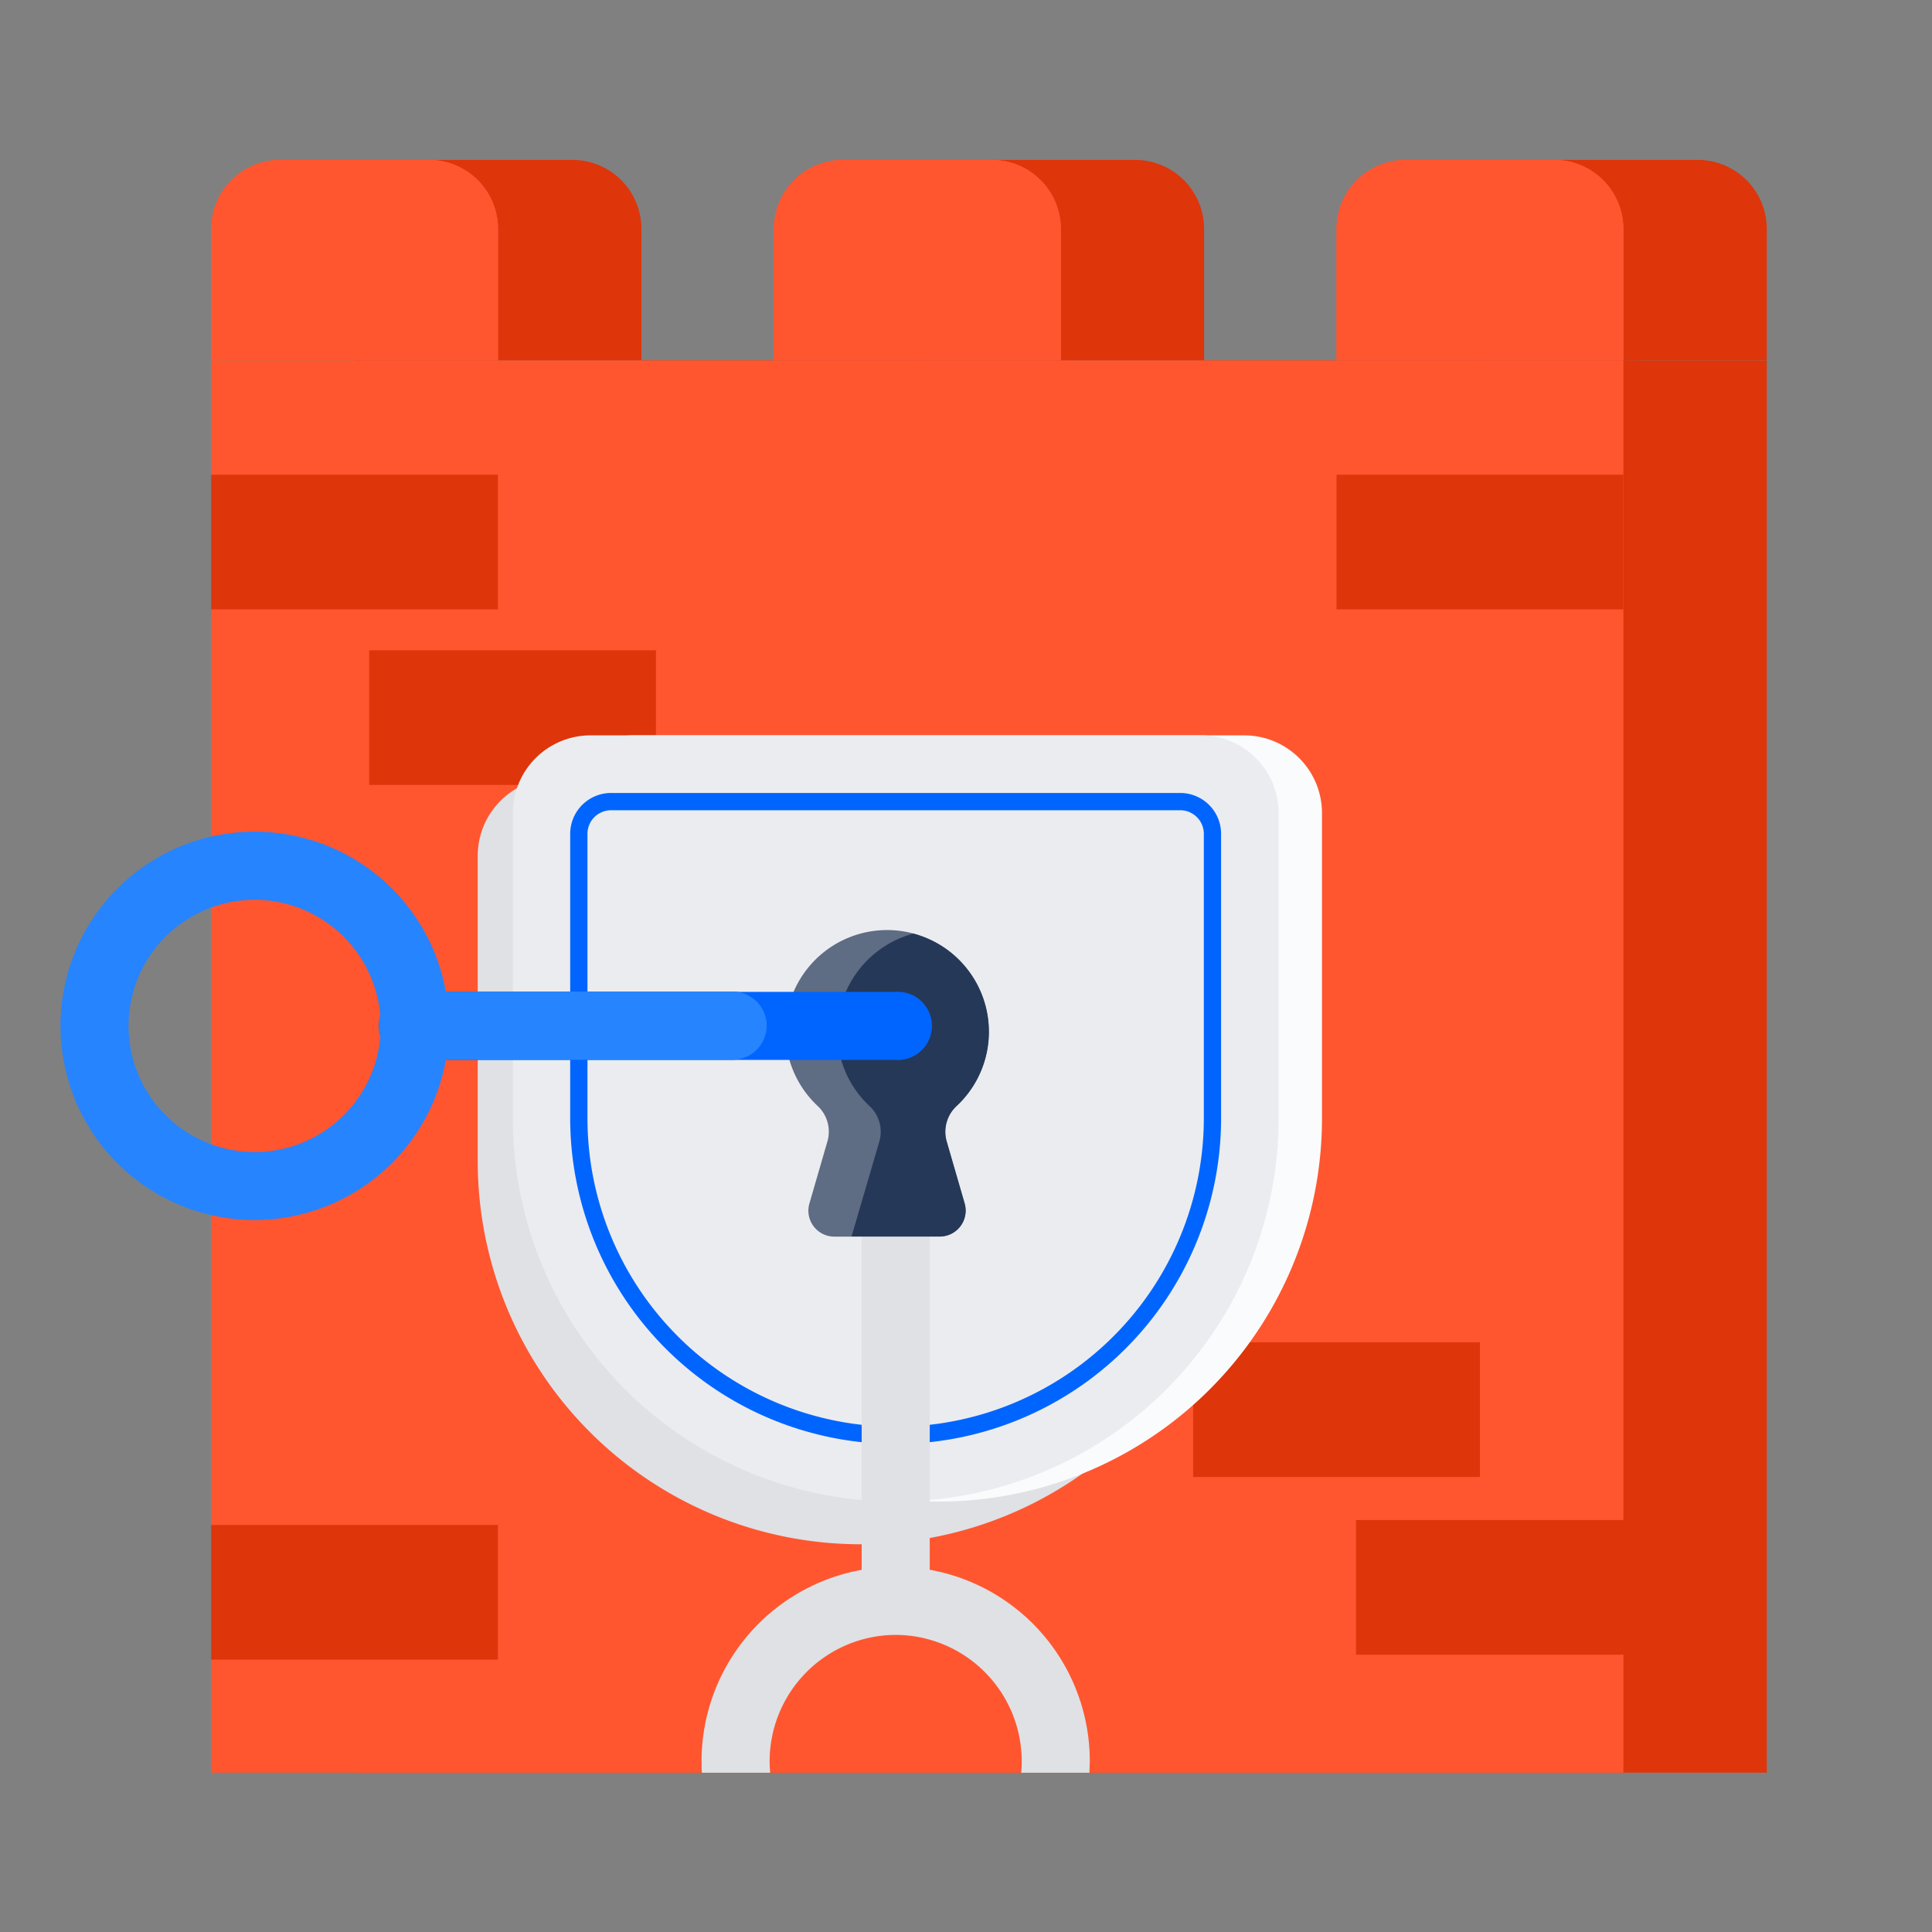 <svg xmlns="http://www.w3.org/2000/svg" width="275" height="275" viewBox="0 0 275 275"><rect x="0" y="0" width="275" height="275" fill="#808080" stroke="none"/><title>Artboard 82</title><g style="isolation:isolate"><g id="Objects"><path d="M60.3,22.76h.75a9.83,9.83,0,0,1,9.83,9.83V51.31a0,0,0,0,1,0,0H50.47a0,0,0,0,1,0,0V32.59A9.83,9.83,0,0,1,60.3,22.76Z" style="fill:#de350b"/><path d="M141.59,22.76h.75a9.83,9.83,0,0,1,9.83,9.83V51.31a0,0,0,0,1,0,0H131.76a0,0,0,0,1,0,0V32.59A9.83,9.83,0,0,1,141.59,22.76Z" style="fill:#de350b"/><path d="M222.88,22.76h.75a9.83,9.83,0,0,1,9.83,9.83V51.31a0,0,0,0,1,0,0H213.05a0,0,0,0,1,0,0V32.59A9.83,9.83,0,0,1,222.88,22.76Z" style="fill:#de350b"/><rect x="50.47" y="51.31" width="201.01" height="201.01" style="fill:#de350b"/><path d="M60.3,22.76H81.47a9.83,9.83,0,0,1,9.83,9.83V51.3a0,0,0,0,1,0,0H50.47a0,0,0,0,1,0,0V32.59a9.83,9.83,0,0,1,9.83-9.83Z" style="fill:#de350b"/><path d="M140.4,22.76h21.16a9.83,9.83,0,0,1,9.83,9.83V51.3a0,0,0,0,1,0,0H130.57a0,0,0,0,1,0,0V32.59a9.83,9.83,0,0,1,9.83-9.83Z" style="fill:#de350b"/><path d="M220.49,22.76h21.16a9.83,9.83,0,0,1,9.83,9.83V51.3a0,0,0,0,1,0,0H210.66a0,0,0,0,1,0,0V32.59a9.83,9.83,0,0,1,9.83-9.83Z" style="fill:#de350b"/><rect x="30.06" y="51.31" width="201.01" height="201.01" style="fill:#ff5630"/><path d="M39.89,22.76H61.06a9.83,9.83,0,0,1,9.83,9.83V51.3a0,0,0,0,1,0,0H30.06a0,0,0,0,1,0,0V32.59a9.83,9.83,0,0,1,9.83-9.83Z" style="fill:#ff5630"/><path d="M120,22.76h21.16A9.83,9.83,0,0,1,151,32.59V51.3a0,0,0,0,1,0,0H110.15a0,0,0,0,1,0,0V32.59A9.83,9.83,0,0,1,120,22.76Z" style="fill:#ff5630"/><path d="M200.08,22.76h21.16a9.83,9.83,0,0,1,9.83,9.83V51.3a0,0,0,0,1,0,0H190.24a0,0,0,0,1,0,0V32.59A9.83,9.83,0,0,1,200.08,22.76Z" style="fill:#ff5630"/><path d="M39.89,22.76H61.06a9.83,9.83,0,0,1,9.83,9.83V51.3a0,0,0,0,1,0,0H30.06a0,0,0,0,1,0,0V32.59a9.83,9.83,0,0,1,9.83-9.83Z" style="fill:#ff5630"/><path d="M120,22.76h21.16A9.83,9.83,0,0,1,151,32.59V51.3a0,0,0,0,1,0,0H110.15a0,0,0,0,1,0,0V32.59A9.83,9.83,0,0,1,120,22.76Z" style="fill:#ff5630"/><path d="M200.08,22.76h21.16a9.83,9.83,0,0,1,9.83,9.83V51.3a0,0,0,0,1,0,0H190.24a0,0,0,0,1,0,0V32.59A9.83,9.83,0,0,1,200.08,22.76Z" style="fill:#ff5630"/><rect x="52.55" y="92.56" width="40.82" height="19.17" style="fill:#de350b"/><rect x="169.83" y="191.06" width="40.82" height="19.17" style="fill:#de350b"/><path d="M79.11,110.75H166a11.06,11.06,0,0,1,11.06,11.06v43.47a54.53,54.53,0,0,1-54.53,54.53h0a54.53,54.53,0,0,1-54.53-54.53V121.81a11.06,11.06,0,0,1,11.06-11.06Z" style="fill:#dfe1e5;mix-blend-mode:multiply"/><path d="M90.17,104.67h86.94a11.06,11.06,0,0,1,11.06,11.06V159.2a54.53,54.53,0,0,1-54.53,54.53h0A54.53,54.53,0,0,1,79.11,159.2V115.73a11.06,11.06,0,0,1,11.06-11.06Z" style="fill:#fafbfc"/><path id="_Rectangle_" data-name="&lt;Rectangle&gt;" d="M84,104.67H171A11.06,11.06,0,0,1,182,115.73V159.2a54.53,54.53,0,0,1-54.53,54.53h0A54.53,54.53,0,0,1,73,159.2V115.73A11.06,11.06,0,0,1,84,104.67Z" style="fill:#ebecf0"/><path d="M127.49,204.31A45.16,45.16,0,0,1,82.39,159.2V118.68A4.59,4.59,0,0,1,87,114.1h81a4.59,4.59,0,0,1,4.58,4.58V159.2A45.16,45.16,0,0,1,127.49,204.31Z" style="fill:none;stroke:#0065ff;stroke-miterlimit:10;stroke-width:2.458px"/><path d="M132.34,223.44V159.28a4.85,4.85,0,1,0-9.69,0v64.17a27.68,27.68,0,0,0-22.79,27.21c0,.56,0,1.12.05,1.67h9.72c-.05-.55-.08-1.1-.08-1.67a18,18,0,0,1,17.94-17.95h0a18,18,0,0,1,17.94,17.95c0,.56,0,1.12-.08,1.67h9.72c0-.55.05-1.11.05-1.67A27.68,27.68,0,0,0,132.34,223.44Z" style="fill:#dfe1e5;mix-blend-mode:multiply"/><rect x="30.06" y="67.57" width="40.82" height="19.17" style="fill:#de350b"/><rect x="30.06" y="217.06" width="40.82" height="19.17" style="fill:#de350b"/><rect x="190.24" y="67.57" width="40.82" height="19.17" style="fill:#de350b"/><rect x="193.01" y="216.36" width="40.82" height="19.17" style="fill:#de350b"/><path id="_Path_" data-name="&lt;Path&gt;" d="M140.74,146.87a14.47,14.47,0,1,0-24.4,10.51,5,5,0,0,1,1.46,5l-2.59,8.93a3.69,3.69,0,0,0,3.54,4.71h15a3.69,3.69,0,0,0,3.54-4.71l-2.58-8.9a5,5,0,0,1,1.45-5A14.4,14.4,0,0,0,140.74,146.87Z" style="fill:#5e6c84"/><path d="M137.32,171.31l-2.58-8.9a5,5,0,0,1,1.45-5A14.45,14.45,0,0,0,130,132.89a14.64,14.64,0,0,0-10.81,13.51,14.4,14.4,0,0,0,4.54,11,5,5,0,0,1,1.46,5L121.21,176h12.57A3.69,3.69,0,0,0,137.32,171.31Z" style="fill:#253858"/><path d="M109.13,146a4.85,4.85,0,0,0-4.85-4.85H59a4.85,4.85,0,1,0,0,9.69h45.23A4.85,4.85,0,0,0,109.13,146Z" style="fill:#2684ff"/><path id="_Path_2" data-name="&lt;Path&gt;" d="M59,150.87h68.58a4.85,4.85,0,1,0,0-9.69H59a4.85,4.85,0,1,0,0,9.69Z" style="fill:#0065ff"/><path d="M109.13,146a4.85,4.85,0,0,0-4.85-4.85H59a4.85,4.85,0,1,0,0,9.69h45.23A4.85,4.85,0,0,0,109.13,146Z" style="fill:#2684ff"/><path d="M36.25,173.66A27.64,27.64,0,1,1,63.89,146,27.67,27.67,0,0,1,36.25,173.66Zm0-45.58A17.95,17.95,0,1,0,54.2,146,18,18,0,0,0,36.25,128.07Z" style="fill:#2684ff"/></g></g></svg>